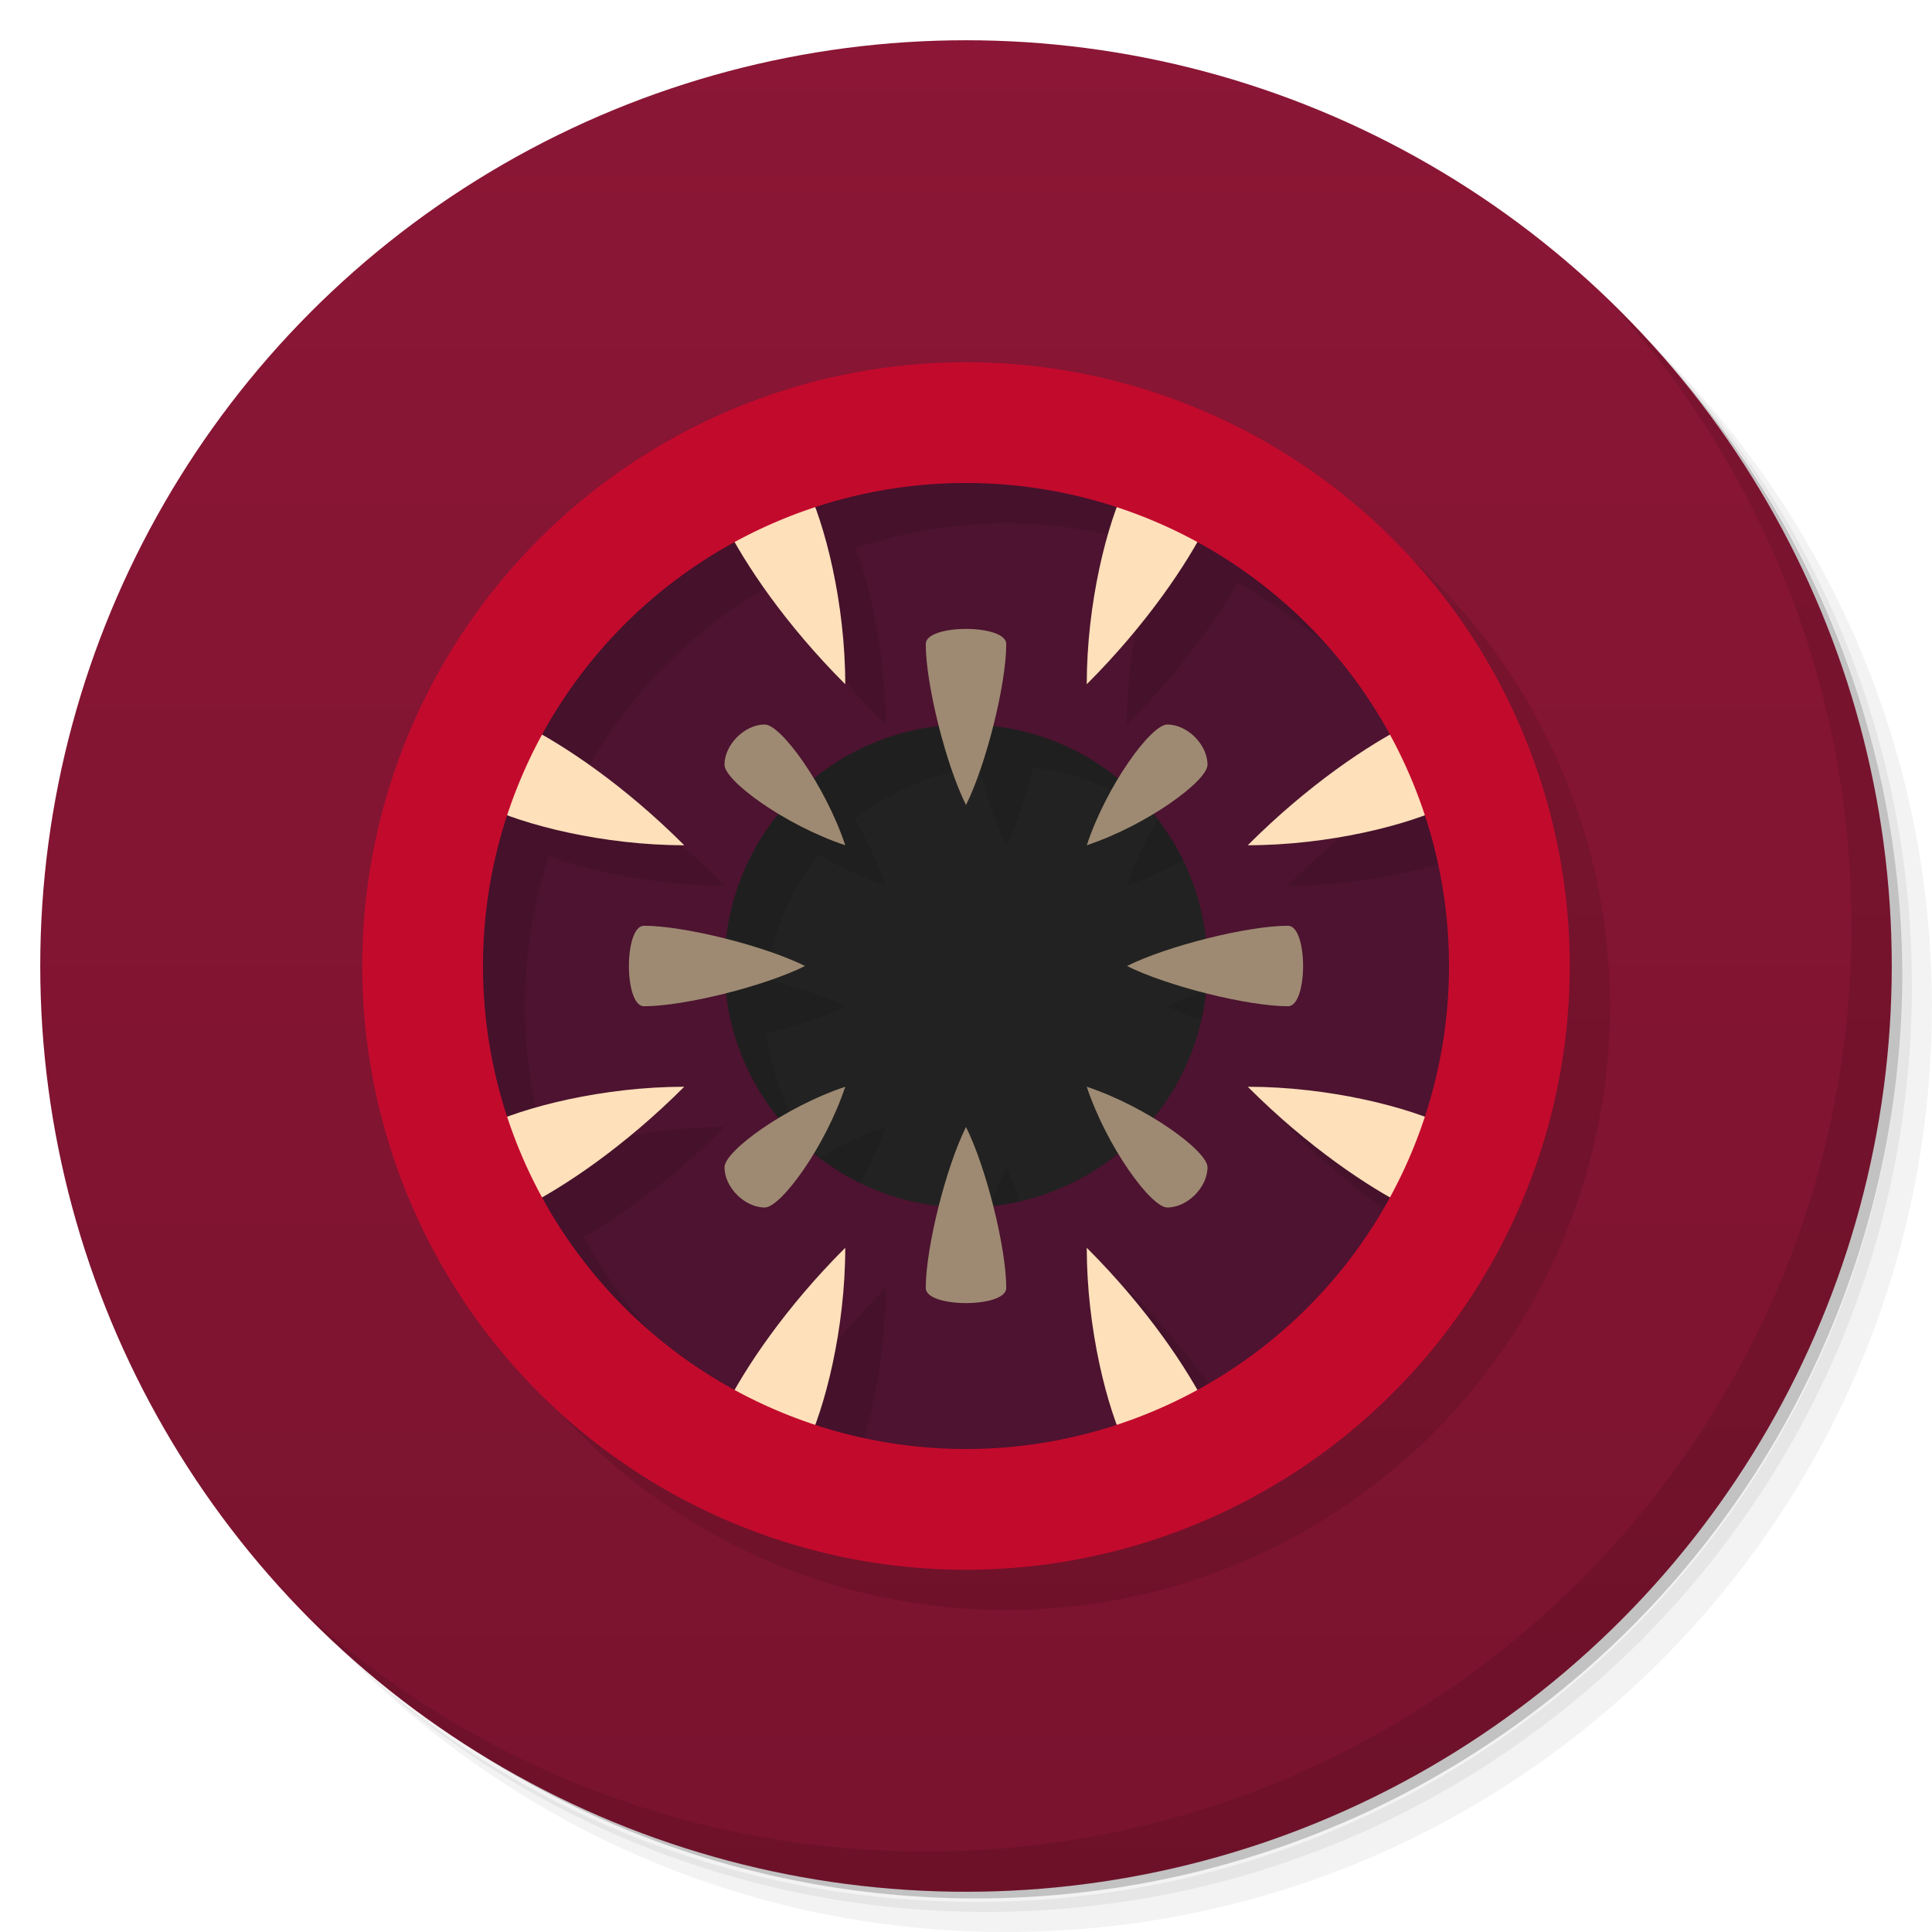 <svg version="1.1" viewBox="0 0 48 48" xmlns="http://www.w3.org/2000/svg">
 <defs>
  <linearGradient id="bg" x2="0" y1="1" y2="47" gradientUnits="userSpaceOnUse">
   <stop style="stop-color:#8b1635" offset="0"/>
   <stop style="stop-color:#79132e" offset="1"/>
  </linearGradient>
 </defs>
 <path d="m36.31 5c5.859 4.062 9.688 10.83 9.688 18.5 0 12.43-10.07 22.5-22.5 22.5-7.669 0-14.44-3.828-18.5-9.688 1.037 1.822 2.306 3.499 3.781 4.969 4.085 3.712 9.514 5.969 15.47 5.969 12.7 0 23-10.3 23-23 0-5.954-2.256-11.38-5.969-15.47-1.469-1.475-3.147-2.744-4.969-3.781zm4.969 3.781c3.854 4.113 6.219 9.637 6.219 15.72 0 12.7-10.3 23-23 23-6.081 0-11.61-2.364-15.72-6.219 4.16 4.144 9.883 6.719 16.22 6.719 12.7 0 23-10.3 23-23 0-6.335-2.575-12.06-6.719-16.22z" opacity=".05"/>
 <path d="m41.28 8.781c3.712 4.085 5.969 9.514 5.969 15.47 0 12.7-10.3 23-23 23-5.954 0-11.38-2.256-15.47-5.969 4.113 3.854 9.637 6.219 15.72 6.219 12.7 0 23-10.3 23-23 0-6.081-2.364-11.61-6.219-15.72z" opacity=".1"/>
 <path d="m31.25 2.375c8.615 3.154 14.75 11.42 14.75 21.13 0 12.43-10.07 22.5-22.5 22.5-9.708 0-17.97-6.135-21.12-14.75a23 23 0 0 0 44.88-7 23 23 0 00-16-21.88z" opacity=".2"/>
 <circle cx="24" cy="24" r="23" fill="url(#bg)"/>
 <path d="m40.03 7.531c3.712 4.084 5.969 9.514 5.969 15.47 0 12.7-10.3 23-23 23-5.954 0-11.38-2.256-15.47-5.969 4.178 4.291 10.01 6.969 16.47 6.969 12.7 0 23-10.3 23-23 0-6.462-2.677-12.29-6.969-16.47z" opacity=".1"/>
 <circle cx="24" cy="24" r="8" fill="#222"/>
 <path d="m25 12a13 13 0 0 0 0 26 13 13 0 0 0 0-26zm-.668 7.07c.185.726.426 1.445.668 1.93.242-.484.483-1.204.668-1.93a6 6 0 0 1 3.098 1.291c-.295.49-.574 1.064-.766 1.639.575-.192 1.15-.471 1.641-.766a6 6 0 0 1 1.316 3.09c-.736.186-1.467.431-1.957.676.49.245 1.222.49 1.957.676a6 6 0 0 1-1.316 3.09c-.491-.295-1.065-.574-1.641-.766.192.575.471 1.148.766 1.639a6 6 0 0 1-3.098 1.291c-.185-.726-.426-1.445-.668-1.93-.242.484-.483 1.204-.668 1.93a6 6 0 0 1-3.098-1.291c.295-.49.574-1.064.766-1.639-.575.192-1.15.471-1.641.766a6 6 0 0 1-1.316-3.09c.736-.186 1.467-.431 1.957-.676-.49-.245-1.222-.49-1.957-.676a6 6 0 0 1 1.316-3.09c.491.295 1.065.574 1.641.766-.192-.575-.471-1.148-.766-1.639a6 6 0 0 1 3.098-1.291z" opacity=".1"/>
 <path d="m24 11a13 13 0 1 0 0 26 13 13 0 1 0 0-26m0 7a6 6 0 1 1 0 12 6 6 0 1 1 0-12" fill="#4d1330"/>
 <path d="m24 20c.5-1 1-3 1-4 0-.5-2-.5-2 0 0 1 .5 3 1 4zm0 8c.5 1 1 3 1 4 0 .5-2 .5-2 0 0-1 .5-3 1-4zm-4-4c-1 .5-3 1-4 1-.5 0-.5-2 0-2 1 0 3 .5 4 1zm8 0c1 .5 3 1 4 1 .5 0 .5-2 0-2-1 0-3 .5-4 1zm-10-5c0-.5.5-1 1-1 .4 0 1.5 1.5 2 3-1.5-.5-3-1.6-3-2zm0 10c0 .5.5 1 1 1 .4 0 1.5-1.5 2-3-1.5.5-3 1.6-3 2zm12-10c0-.5-.5-1-1-1-.4 0-1.5 1.5-2 3 1.5-.5 3-1.6 3-2zm0 10c0 .5-.5 1-1 1-.4 0-1.5-1.5-2-3 1.5.5 3 1.6 3 2z" fill="#9e8a72"/>
 <path d="m25 10a15 15 0 0 0 0 30 15 15 0 0 0 0-30zm0 3a12 12 0 0 1 3.744.611c-.401 1.088-.744 2.734-.744 4.389 1.281-1.281 2.194-2.56 2.746-3.529a12 12 0 0 1 4.75 4.803c-.966.553-2.229 1.459-3.496 2.727 1.641 0 3.273-.337 4.361-.734a12 12 0 0 1 0 7.471c-1.089-.397-2.72-.736-4.361-.736 1.268 1.268 2.532 2.175 3.498 2.729a12 12 0 0 1-4.752 4.803c-.552-.97-1.465-2.25-2.746-3.531 0 1.655.343 3.3.744 4.389a12 12 0 0 1-3.744.611 12 12 0 0 1-3.744-.611c.401-1.088.744-2.734.744-4.389-1.282 1.282-2.194 2.562-2.746 3.531a12 12 0 0 1-4.754-4.803c.966-.553 2.232-1.46 3.5-2.729-1.642 0-3.275.339-4.363.736a12 12 0 0 1 0-7.471c1.089.397 2.721.734 4.363.734-1.268-1.268-2.532-2.175-3.498-2.729a12 12 0 0 1 4.752-4.801c.552.97 1.465 2.248 2.746 3.529 0-1.654-.343-3.3-.744-4.389a12 12 0 0 1 3.744-.611z" opacity=".1"/>
 <path d="m20 12c.5 1 1 3 1 5-1.5-1.5-2.5-3-3-4zm-8 8c1 .5 3 1 5 1-1.5-1.5-3-2.5-4-3zm8 16c.5-1 1-3 1-5-1.5 1.5-2.5 3-3 4zm-8-8c1-.5 3-1 5-1-1.5 1.5-3 2.5-4 3zm16-16c-.5 1-1 3-1 5 1.5-1.5 2.5-3 3-4zm8 8c-1 .5-3 1-5 1 1.5-1.5 3-2.5 4-3zm-8 16c-.5-1-1-3-1-5 1.5 1.5 2.5 3 3 4zm8-8c-1-.5-3-1-5-1 1.5 1.5 3 2.5 4 3z" fill="#fee0ba"/>
 <path d="m24 9a15 15 0 1 0 0 30 15 15 0 1 0 0-30m0 3a12 12 0 1 1 0 24 12 12 0 1 1 0-24" fill="#c20a2d"/>
</svg>

